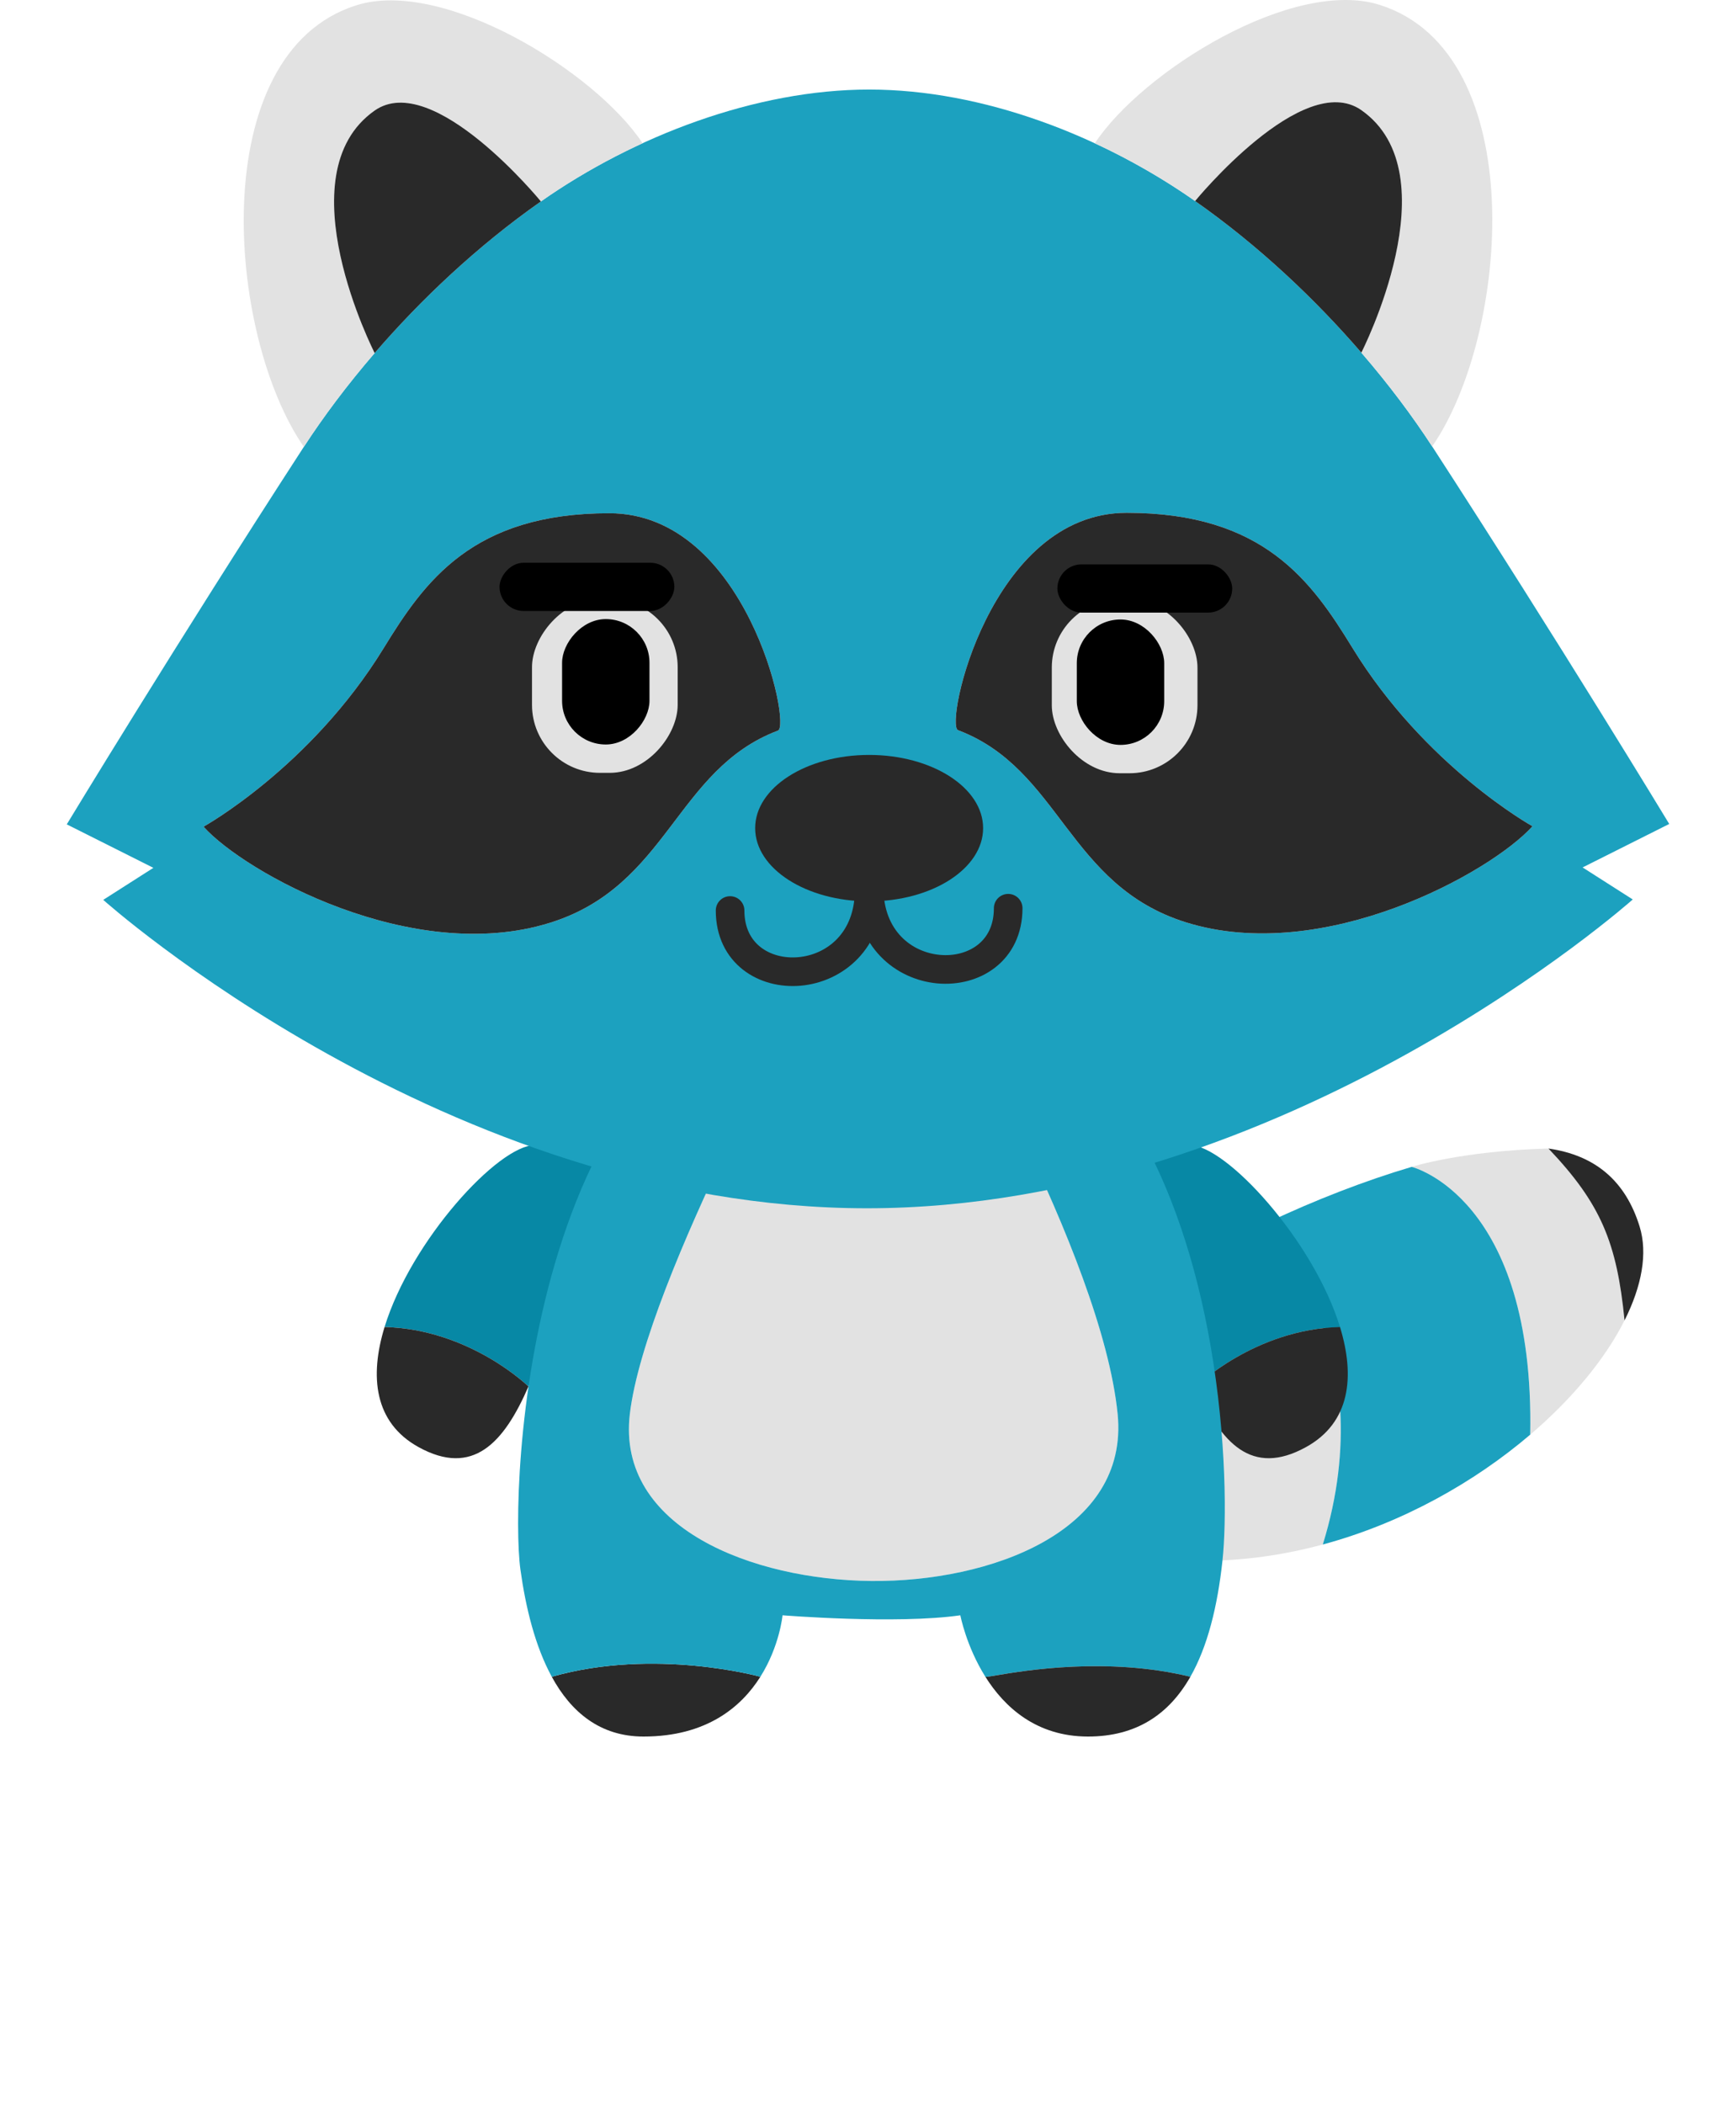 <svg width="104" height="126" viewBox="0 0 104 126" fill="none" xmlns="http://www.w3.org/2000/svg">
<g filter="url(#filter0_d_1263_16748)">
<ellipse cx="52" cy="104" rx="48" ry="14" fill="white"/>
</g>
<path d="M75.968 73.201C75.968 73.201 82.933 80.584 79.246 92.499C76.711 93.184 74.045 93.544 71.325 93.464C74.329 83.599 69.714 76.455 69.823 76.646C71.555 75.466 73.687 74.282 75.968 73.201Z" fill="#E2E2E2"/>
<path d="M92.765 68.785C95.906 72.089 96.861 74.418 97.323 79.077C96.181 81.35 94.219 83.747 91.672 85.92C91.945 71.678 84.571 69.883 84.571 69.883C84.571 69.883 87.574 68.922 92.765 68.785Z" fill="#E2E2E2"/>
<path d="M84.571 69.883C84.571 69.883 91.945 71.678 91.672 85.92C88.349 88.754 84.032 91.206 79.246 92.499C82.933 80.584 75.968 73.201 75.968 73.201C78.767 71.875 81.789 70.704 84.571 69.883Z" fill="#1CA1BF"/>
<path d="M98.227 73.459C98.719 75.056 98.359 77.015 97.323 79.077C96.861 74.418 95.906 72.089 92.765 68.785C95.577 69.186 97.388 70.736 98.227 73.459Z" fill="#292929"/>
<path fill-rule="evenodd" clip-rule="evenodd" d="M80.276 79.473C78.684 74.286 73.451 68.58 71.273 68.58C70.822 68.58 70.228 68.501 69.607 68.42C67.629 68.16 65.383 67.864 66.63 69.95C67.945 72.149 68.895 75.066 69.812 77.882C70.41 79.719 70.994 81.513 71.656 83.036C71.656 83.036 75.143 79.61 80.276 79.473Z" fill="#0788A5"/>
<path d="M80.276 79.473C81.179 82.418 80.908 85.195 78.237 86.667C74.984 88.459 73.127 86.417 71.656 83.036C71.656 83.036 75.143 79.61 80.276 79.473Z" fill="#292929"/>
<path fill-rule="evenodd" clip-rule="evenodd" d="M23.039 79.473C24.63 74.286 29.864 68.58 32.041 68.58C32.493 68.58 33.087 68.501 33.707 68.42C35.685 68.16 37.932 67.864 36.684 69.95C35.369 72.149 34.419 75.066 33.503 77.882C32.905 79.719 32.321 81.513 31.658 83.036C31.658 83.036 28.171 79.61 23.039 79.473Z" fill="#0788A5"/>
<path d="M23.039 79.473C22.136 82.418 22.407 85.195 25.077 86.667C28.331 88.459 30.188 86.417 31.658 83.036C31.658 83.036 28.171 79.61 23.039 79.473Z" fill="#292929"/>
<path d="M52.206 58.097C53.616 58.097 54.934 58.233 56.167 58.488C56.167 58.488 65.999 75.09 66.955 84.682C67.659 91.744 59.28 94.748 52.206 94.684C45.133 94.621 36.923 91.521 37.732 84.682C38.688 76.597 48.929 58.378 48.929 58.378C49.963 58.194 51.054 58.098 52.206 58.097Z" fill="#E2E2E2"/>
<path d="M45.552 100.42C44.418 102.218 42.338 104 38.551 104C35.95 104 34.213 102.538 33.056 100.42C39.231 98.656 45.552 100.42 45.552 100.42Z" fill="#292929"/>
<path fill-rule="evenodd" clip-rule="evenodd" d="M73.237 93.451C72.935 96.241 72.335 98.627 71.313 100.42C66.338 99.212 61.405 100.045 59.678 100.337C59.276 100.405 59.047 100.443 59.032 100.42C57.88 98.588 57.532 96.738 57.532 96.738C53.709 97.288 46.881 96.738 46.881 96.738C46.881 96.738 46.707 98.588 45.552 100.42C45.552 100.42 39.231 98.656 33.056 100.42C32.059 98.594 31.493 96.281 31.177 93.997C30.532 89.34 31.469 61.477 48.929 58.378C48.929 58.378 38.688 76.597 37.732 84.682C36.923 91.521 45.133 94.621 52.206 94.684C59.28 94.748 67.659 91.744 66.955 84.682C65.999 75.09 56.167 58.488 56.167 58.488C66.61 60.648 70.911 71.361 72.519 80.571C73.497 86.178 73.477 91.228 73.237 93.451Z" fill="#1CA1BF"/>
<path d="M65.179 104C62.068 104 60.163 102.218 59.032 100.42C59.047 100.443 59.276 100.405 59.678 100.337C61.405 100.045 66.338 99.212 71.313 100.42C70.024 102.681 68.064 104 65.179 104Z" fill="#292929"/>
<path fill-rule="evenodd" clip-rule="evenodd" d="M51.932 72.362C77.058 72.362 97.815 53.868 97.815 53.868L94.811 51.95L100 49.346C100 49.346 93.445 38.521 85.798 26.737C84.633 24.942 83.205 23.032 81.555 21.12C78.794 17.92 75.411 14.715 71.596 12.039C66.034 8.139 58.873 5.363 52.068 5.363C45.264 5.363 37.966 8.163 32.404 12.064C28.589 14.739 25.206 17.944 22.445 21.144C20.795 23.056 19.367 24.967 18.202 26.762C10.555 38.546 4 49.37 4 49.37L9.189 51.974L6.185 53.892C6.185 53.892 26.805 72.362 51.932 72.362ZM71.05 55.239C79.313 57.818 89.349 52.225 91.806 49.484C91.806 49.484 85.388 45.922 81.019 38.797C78.561 34.789 75.693 30.712 67.499 30.712C59.306 30.712 56.575 43.419 57.394 43.729C63.539 46.059 63.949 53.023 71.05 55.239ZM32.95 55.264C24.687 57.843 14.652 52.249 12.194 49.509C12.194 49.509 18.612 45.946 22.982 38.821C25.439 34.813 28.307 30.737 36.501 30.737C44.694 30.737 47.425 43.443 46.606 43.754C40.461 46.083 40.051 53.047 32.95 55.264Z" fill="#1CA1BF"/>
<path d="M21.343 0.318C12.257 3.195 13.559 20.048 18.202 26.762C19.367 24.967 20.795 23.056 22.445 21.144C22.445 21.144 16.973 10.457 22.445 6.621C25.942 4.168 32.404 12.064 32.404 12.064C34.268 10.757 36.326 9.573 38.496 8.577C35.628 4.249 26.532 -1.326 21.343 0.318Z" fill="#E2E2E2"/>
<path d="M85.798 26.737C90.441 20.023 91.743 3.171 82.657 0.293C77.468 -1.35 68.455 4.253 65.588 8.581C67.719 9.569 69.746 10.742 71.596 12.039C71.596 12.039 78.058 4.144 81.555 6.596C87.027 10.433 81.555 21.12 81.555 21.12C83.205 23.032 84.633 24.942 85.798 26.737Z" fill="#E2E2E2"/>
<path d="M32.404 12.064C32.404 12.064 25.942 4.168 22.445 6.621C16.973 10.457 22.445 21.144 22.445 21.144C25.206 17.944 28.589 14.739 32.404 12.064Z" fill="#292929"/>
<path d="M81.555 6.596C78.058 4.144 71.596 12.039 71.596 12.039C75.411 14.715 78.794 17.92 81.555 21.12C81.555 21.12 87.027 10.433 81.555 6.596Z" fill="#292929"/>
<path d="M12.194 49.509C14.652 52.249 24.687 57.843 32.95 55.264C40.051 53.047 40.461 46.083 46.606 43.754C47.425 43.443 44.694 30.737 36.501 30.737C28.307 30.737 25.439 34.813 22.982 38.821C18.612 45.946 12.194 49.509 12.194 49.509Z" fill="#292929"/>
<path d="M91.806 49.484C89.349 52.225 79.313 57.818 71.05 55.239C63.949 53.023 63.539 46.059 57.394 43.729C56.575 43.419 59.306 30.712 67.499 30.712C75.693 30.712 78.561 34.789 81.019 38.797C85.388 45.922 91.806 49.484 91.806 49.484Z" fill="#292929"/>
<ellipse cx="52.068" cy="49.597" rx="6.828" ry="4.385" fill="#292929"/>
<path d="M44.595 54.53C44.595 54.056 44.212 53.673 43.738 53.673C43.265 53.673 42.881 54.056 42.881 54.53L44.595 54.53ZM51.211 53.297C51.211 55.897 49.508 57.172 47.826 57.325C46.968 57.402 46.152 57.182 45.568 56.725C45.004 56.285 44.595 55.58 44.595 54.53L42.881 54.53C42.881 56.083 43.514 57.296 44.512 58.076C45.49 58.84 46.756 59.142 47.98 59.032C50.464 58.807 52.925 56.863 52.925 53.297H51.211Z" fill="#292929"/>
<path d="M59.541 54.393C59.541 53.919 59.925 53.536 60.398 53.536C60.872 53.536 61.255 53.919 61.255 54.393L59.541 54.393ZM52.925 53.16C52.925 55.76 54.629 57.035 56.311 57.187C57.169 57.265 57.985 57.045 58.569 56.588C59.133 56.148 59.541 55.443 59.541 54.393L61.255 54.393C61.255 55.946 60.623 57.159 59.624 57.939C58.647 58.703 57.381 59.005 56.156 58.895C53.673 58.67 51.211 56.726 51.211 53.16H52.925Z" fill="#292929"/>
<rect x="63.011" y="35.909" width="8.727" height="10.4" rx="4.073" fill="#E2E2E2"/>
<rect width="8.727" height="10.4" rx="4.073" transform="matrix(-1 0 0 1 40.598 35.885)" fill="#E2E2E2"/>
<rect x="64.509" y="37.1" width="5.236" height="7.511" rx="2.618" fill="black"/>
<rect width="5.236" height="7.511" rx="2.618" transform="matrix(-1 0 0 1 38.909 37.076)" fill="black"/>
<rect x="63.346" y="33.8" width="10.473" height="2.889" rx="1.444" fill="black"/>
<rect width="10.473" height="2.889" rx="1.444" transform="matrix(-1 0 0 1 40.399 33.702)" fill="black"/>
<defs>
<filter id="filter0_d_1263_16748" x="0" y="90" width="104" height="36" filterUnits="userSpaceOnUse" color-interpolation-filters="sRGB">
<feFlood flood-opacity="0" result="BackgroundImageFix"/>
<feColorMatrix in="SourceAlpha" type="matrix" values="0 0 0 0 0 0 0 0 0 0 0 0 0 0 0 0 0 0 127 0" result="hardAlpha"/>
<feOffset dy="4"/>
<feGaussianBlur stdDeviation="2"/>
<feComposite in2="hardAlpha" operator="out"/>
<feColorMatrix type="matrix" values="0 0 0 0 0 0 0 0 0 0 0 0 0 0 0 0 0 0 0.15 0"/>
<feBlend mode="normal" in2="BackgroundImageFix" result="effect1_dropShadow_1263_16748"/>
<feBlend mode="normal" in="SourceGraphic" in2="effect1_dropShadow_1263_16748" result="shape"/>
</filter>
</defs>
</svg>

